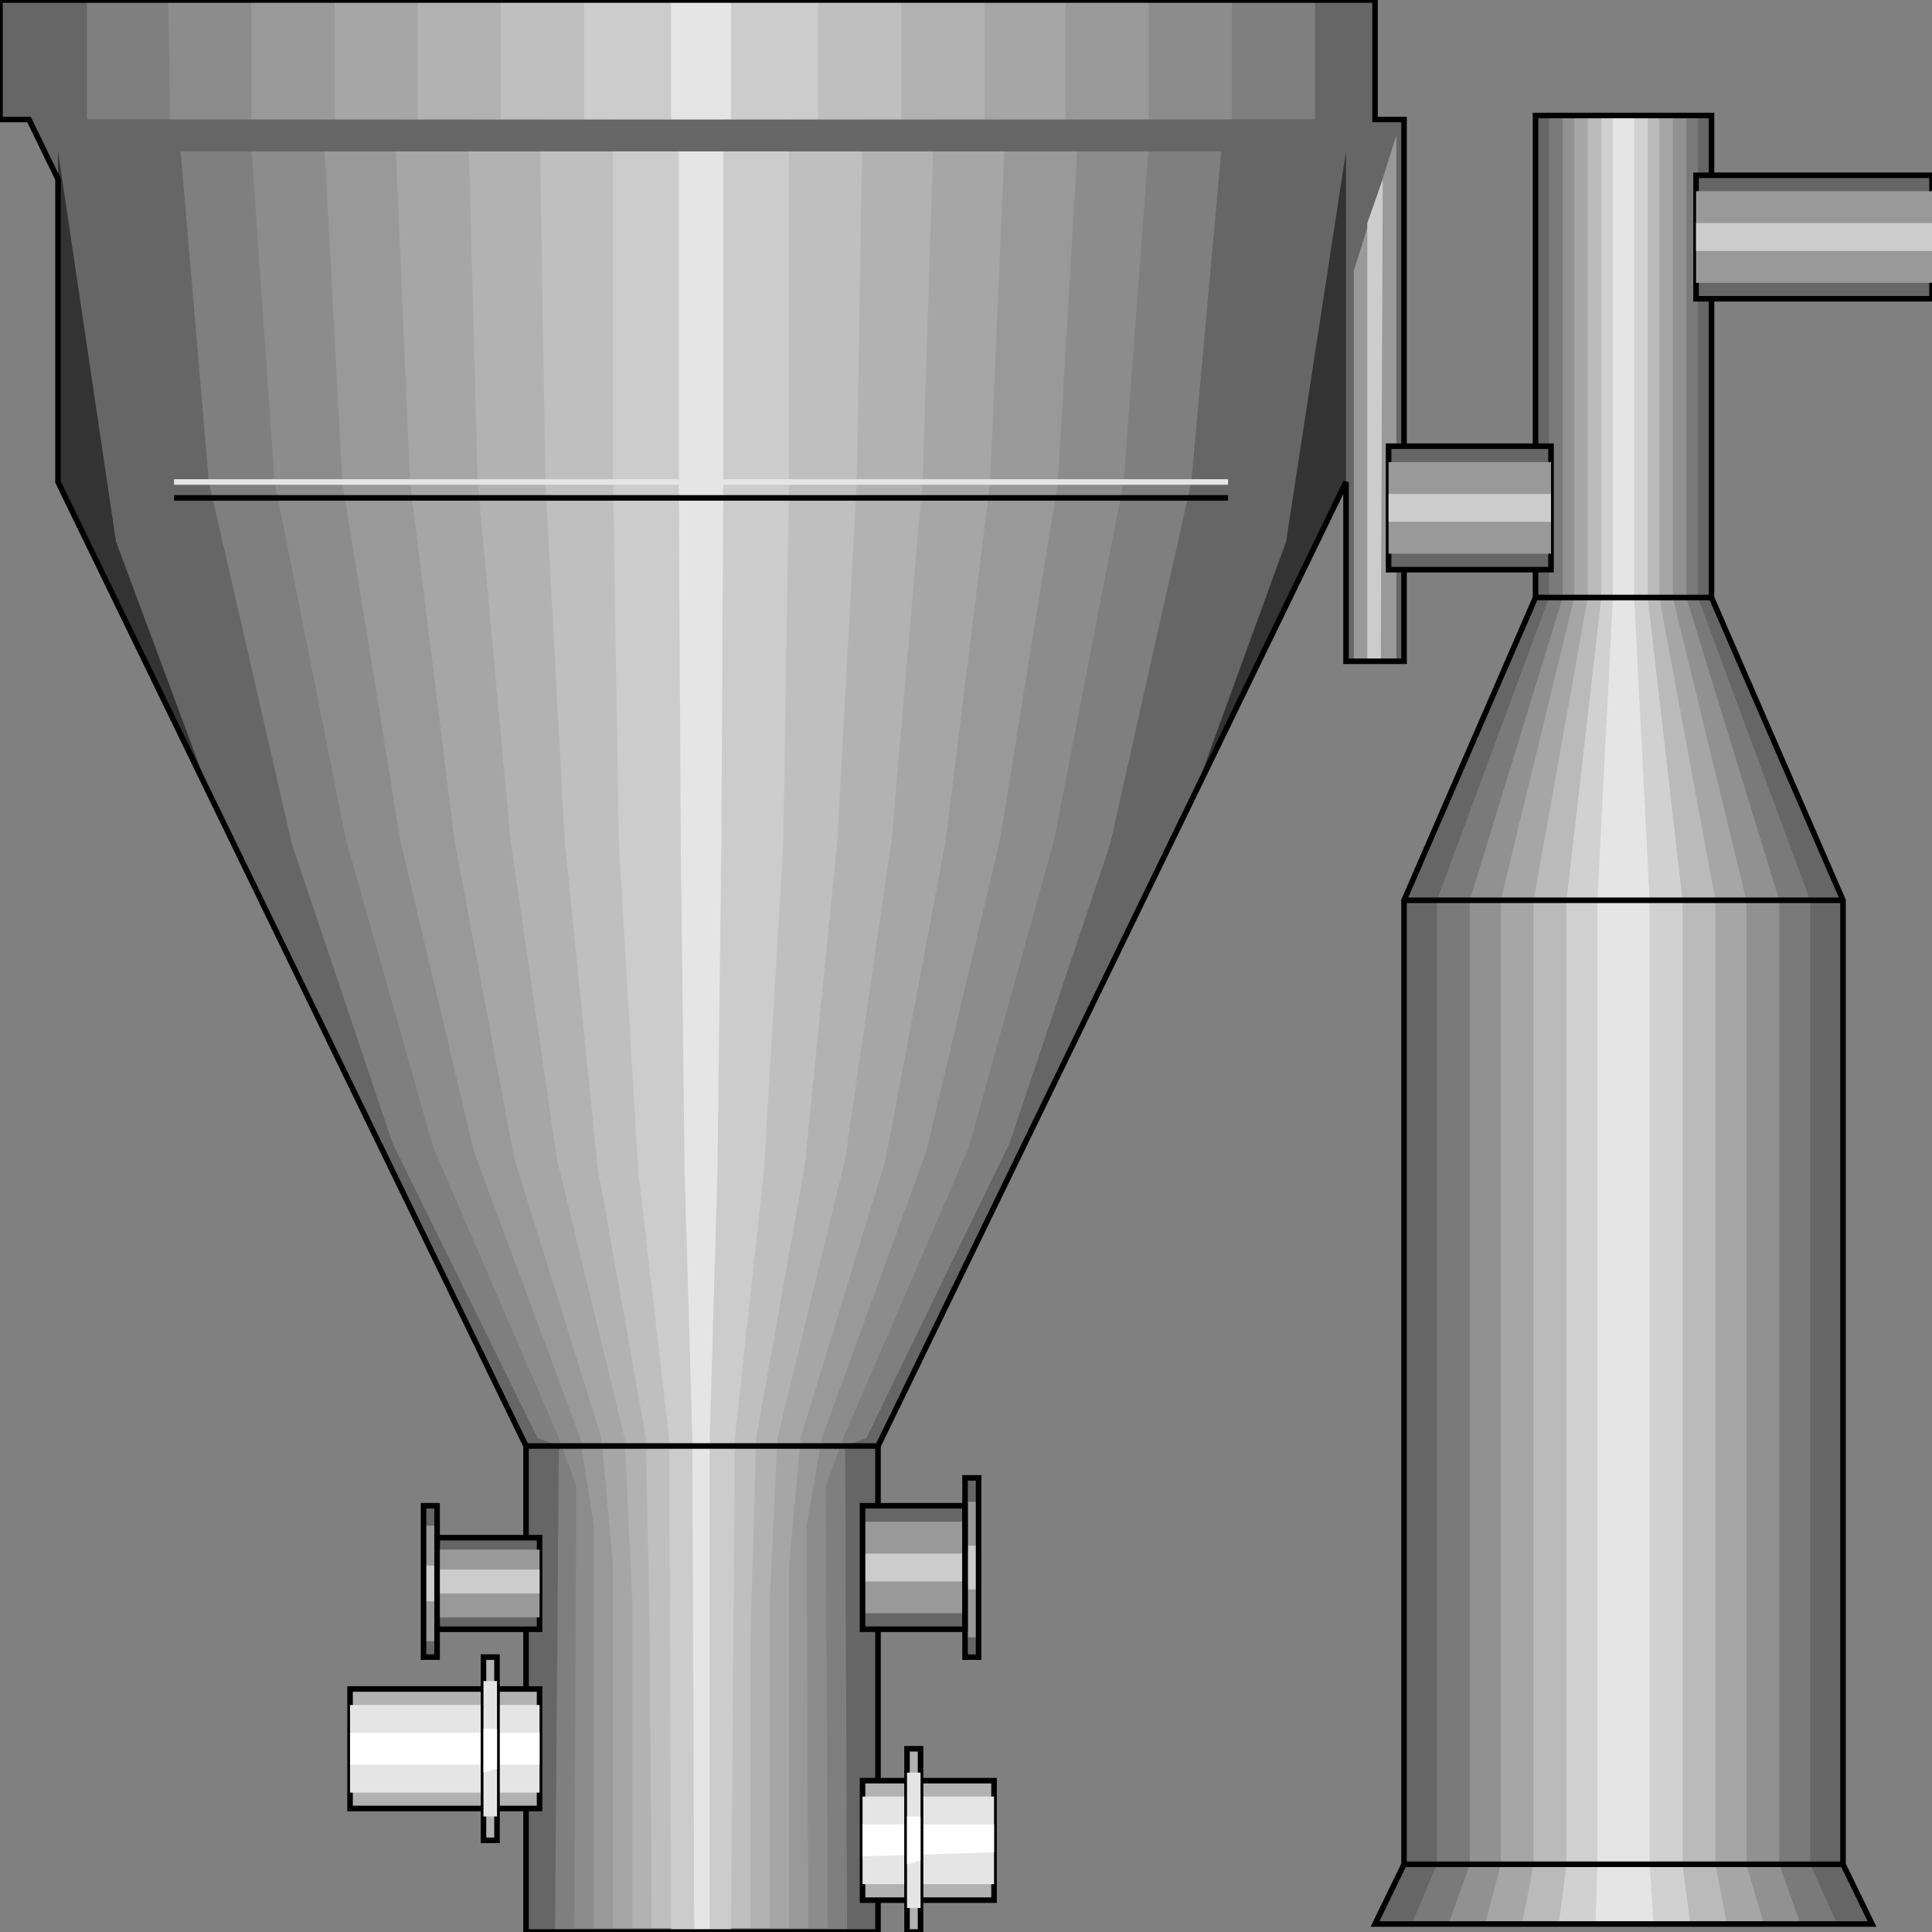 <svg width="150" height="150" viewBox="0 0 150 150" fill="none" xmlns="http://www.w3.org/2000/svg">
<rect x="0" y="0" width="150" height="150" fill="#808080" stroke="none"/>
<g clip-path="url(#clip0_2122_163505)">
<path d="M109.009 9.278H106.757V0H0V9.278H2.252L4.505 13.918V37.423L40.841 112.268V150H68.168V112.268L104.505 37.423V51.34H109.009V9.278Z" fill="#666666"/>
<path d="M16.215 37.423L22.672 65.567L30.48 88.763L41.741 111.649L43.392 112.268L43.092 150H65.765L65.615 112.268L67.266 111.649L78.377 88.763L86.185 65.567L92.492 37.423L95.044 9.278H102.101V0H6.756V9.278H13.813L16.215 37.423Z" fill="#7F7F7F"/>
<path d="M21.321 37.423L26.876 65.258L33.633 89.072L43.393 111.649L44.744 115.361L44.594 149.691H64.264L64.114 115.361L65.465 111.649L75.225 89.072L81.831 65.258L87.237 37.423L89.339 9.278H95.645V0H13.062L13.213 9.278H19.369L21.321 37.423Z" fill="#8C8C8C"/>
<path d="M26.577 37.423L31.081 65.258L36.787 89.381L45.045 111.649L46.096 118.454V149.691H62.763L62.613 118.454L63.814 111.649L71.922 89.381L77.628 65.258L82.132 37.423L83.784 9.278H89.189V0H19.52V9.278H25.075L26.577 37.423Z" fill="#999999"/>
<path d="M31.832 37.423L35.286 65.258L39.941 90L46.697 111.649L47.598 121.546V149.691H61.262V121.546L62.163 111.649L68.769 90L73.424 65.258L76.877 37.423L78.079 9.278H82.733V0H25.977V9.278H30.631L31.832 37.423Z" fill="#A6A6A6"/>
<path d="M37.086 37.423L39.639 65.258L43.242 90L48.498 111.649L49.098 124.33V149.691H59.759V124.33L60.36 111.649L65.615 90L69.218 65.258L71.621 37.423L72.522 9.278H76.426V0H32.432V9.278H36.336L37.086 37.423Z" fill="#B2B2B2"/>
<path d="M42.342 37.423L43.844 65.258L46.396 90.619L50.15 111.649L50.45 127.423L50.6 149.691H58.258V127.423L58.709 111.649L62.462 90.619L65.015 65.258L66.516 37.423L66.967 9.278H69.97V0H38.889V9.278H41.892L42.342 37.423Z" fill="#BFBFBF"/>
<path d="M47.598 37.423L48.048 65.567L49.55 90.928L51.952 111.649L52.102 150H56.757L57.057 111.649L59.31 90.928L60.811 65.567L61.262 37.423V9.278H63.514V0H45.346V9.278H47.598V37.423Z" fill="#CCCCCC"/>
<path d="M52.702 37.423L52.852 65.567L53.153 90.928L53.753 111.649L53.903 150H55.105V111.649L55.705 90.928L56.005 65.567L56.156 37.423V9.278H56.756V0H52.102V9.278H52.702V37.423Z" fill="#E5E5E5"/>
<path d="M68.169 112.266H40.842" stroke="black" stroke-width="0.431"/>
<path d="M95.346 38.656H13.514" stroke="black" stroke-width="0.431"/>
<path d="M106.756 9.281H2.252L3.303 11.755H105.555L106.756 9.281Z" fill="#666666"/>
<path d="M108.409 51.34V10.516L105.105 21.031V51.34H108.409Z" fill="#999999"/>
<path d="M107.207 51.337L107.357 13.914L106.156 17.316V51.337H107.207Z" fill="#CCCCCC"/>
<path d="M93.094 60.616L99.85 42.059L104.505 11.75V37.42L93.094 60.616Z" fill="#333333"/>
<path d="M15.915 60.616L9.008 42.059L4.504 11.75V37.42L15.915 60.616Z" fill="#333333"/>
<path d="M95.346 37.422H13.514" stroke="#E5E5E5" stroke-width="0.431"/>
<path d="M109.009 9.278H106.757V0H0V9.278H2.252L4.505 13.918V37.423L40.841 112.268V150H68.168V112.268L104.505 37.423V51.34H109.009V9.278Z" stroke="black" stroke-width="0.431"/>
<path d="M33.934 128.659V116.906H32.883V128.659H33.934Z" fill="#666666"/>
<path d="M41.892 126.496V119.383H33.934V126.496H41.892Z" fill="#666666" stroke="black" stroke-width="0.431"/>
<path d="M74.925 126.494V116.906H66.967V126.494H74.925Z" fill="#666666"/>
<path d="M74.926 128.66V114.742H75.977V128.66H74.926Z" fill="#666666"/>
<path d="M32.883 127.422H33.934V118.453H32.883V127.422Z" fill="#999999"/>
<path d="M33.934 125.57H41.892V120.312H33.934V125.57Z" fill="#999999"/>
<path d="M66.967 125.254H74.925V118.141H66.967V125.254Z" fill="#999999"/>
<path d="M75.977 127.117H74.926V116.602H75.977V127.117Z" fill="#999999"/>
<path d="M32.883 124.33H33.934V121.547H32.883V124.33Z" fill="#CCCCCC"/>
<path d="M33.934 123.715H41.892V121.859H33.934V123.715Z" fill="#CCCCCC"/>
<path d="M66.967 122.782H74.925V120.617H66.967V122.782Z" fill="#CCCCCC"/>
<path d="M75.977 123.402H74.926V120H75.977V123.402Z" fill="#CCCCCC"/>
<path d="M33.934 128.659V116.906H32.883V128.659H33.934Z" stroke="black" stroke-width="0.431"/>
<path d="M74.925 126.494V116.906H66.967V126.494H74.925Z" stroke="black" stroke-width="0.431"/>
<path d="M74.926 128.66V114.742H75.977V128.66H74.926Z" stroke="black" stroke-width="0.431"/>
<path d="M66.967 147.528V138.25H77.177V147.528H66.967Z" fill="#B2B2B2" stroke="black" stroke-width="0.431"/>
<path d="M27.178 140.411V131.133H41.892V140.411H27.178Z" fill="#B2B2B2" stroke="black" stroke-width="0.431"/>
<path d="M77.177 146.288H66.967V139.484H77.177V146.288Z" fill="#E5E5E5"/>
<path d="M41.892 139.179H27.178V132.375H41.892V139.179Z" fill="#E5E5E5"/>
<path d="M77.177 143.813L66.967 144.123V141.648H77.177V143.813Z" fill="white"/>
<path d="M41.892 137.013H27.178V134.539H41.892V137.013Z" fill="white"/>
<path d="M70.42 150V135.773H71.471V150H70.42Z" fill="#B2B2B2" stroke="black" stroke-width="0.431"/>
<path d="M37.537 142.883V128.656H38.588V142.883H37.537Z" fill="#B2B2B2" stroke="black" stroke-width="0.431"/>
<path d="M71.471 148.14H70.42V137.625H71.471V148.14Z" fill="#E5E5E5"/>
<path d="M38.588 141.031H37.537V130.516H38.588V141.031Z" fill="#E5E5E5"/>
<path d="M71.471 144.433L70.42 144.743V141.031H71.471V144.433Z" fill="white"/>
<path d="M38.588 137.319L37.537 137.629V134.227H38.588V137.319Z" fill="white"/>
<path d="M109.008 144.742V69.897L119.218 46.391V8.969H132.882V46.391L143.092 69.897V144.742L145.344 149.381H106.756L109.008 144.742Z" fill="#666666"/>
<path d="M111.561 144.742V69.897L120.27 46.391V8.969H131.832V46.391L140.54 69.897V144.742L142.642 149.381H109.609L111.561 144.742Z" fill="#7A7A7A"/>
<path d="M114.115 144.742V69.897L121.322 46.391V8.969H130.931V46.391L138.139 69.897V144.742L139.79 149.381H112.463L114.115 144.742Z" fill="#919191"/>
<path d="M116.516 144.742V69.897L122.221 46.391V8.969H129.879V46.391L135.585 69.897V144.742L136.936 149.381H115.314L116.516 144.742Z" fill="#A6A6A6"/>
<path d="M119.069 144.742V69.897L123.273 46.391V8.969H128.829V46.391L133.183 69.897V144.742L134.084 149.381H118.168L119.069 144.742Z" fill="#BABABA"/>
<path d="M121.622 144.742V69.897L124.325 46.391V8.969H127.928V46.391L130.631 69.897V144.742L131.232 149.381H121.021L121.622 144.742Z" fill="#D1D1D1"/>
<path d="M124.023 144.742V69.897L125.224 46.391V8.969H126.876V46.391L128.077 69.897V144.742L128.378 149.381H123.873L124.023 144.742Z" fill="#E5E5E5"/>
<path d="M109.008 144.742V69.897L119.218 46.391V8.969H132.882V46.391L143.092 69.897V144.742L145.344 149.381H106.756L109.008 144.742Z" stroke="black" stroke-width="0.431"/>
<path d="M119.219 46.391H132.882" stroke="black" stroke-width="0.431"/>
<path d="M109.01 69.898H143.094" stroke="black" stroke-width="0.431"/>
<path d="M109.01 144.742H143.094" stroke="black" stroke-width="0.431"/>
<path d="M131.682 23.197V13.609H150V23.197H131.682Z" fill="#666666" stroke="black" stroke-width="0.431"/>
<path d="M107.809 44.228V34.641H120.421V44.228H107.809Z" fill="#666666" stroke="black" stroke-width="0.431"/>
<path d="M150 21.957H131.682V14.844H150V21.957Z" fill="#999999"/>
<path d="M120.421 42.988H107.809V35.875H120.421V42.988Z" fill="#999999"/>
<path d="M150 19.485H131.682V17.32H150V19.485Z" fill="#CCCCCC"/>
<path d="M120.421 40.517H107.809V38.352H120.421V40.517Z" fill="#CCCCCC"/>
</g>
<defs>
<clipPath id="clip0_2122_163505">
<rect width="150" height="150" fill="white"/>
</clipPath>
</defs>
</svg>

